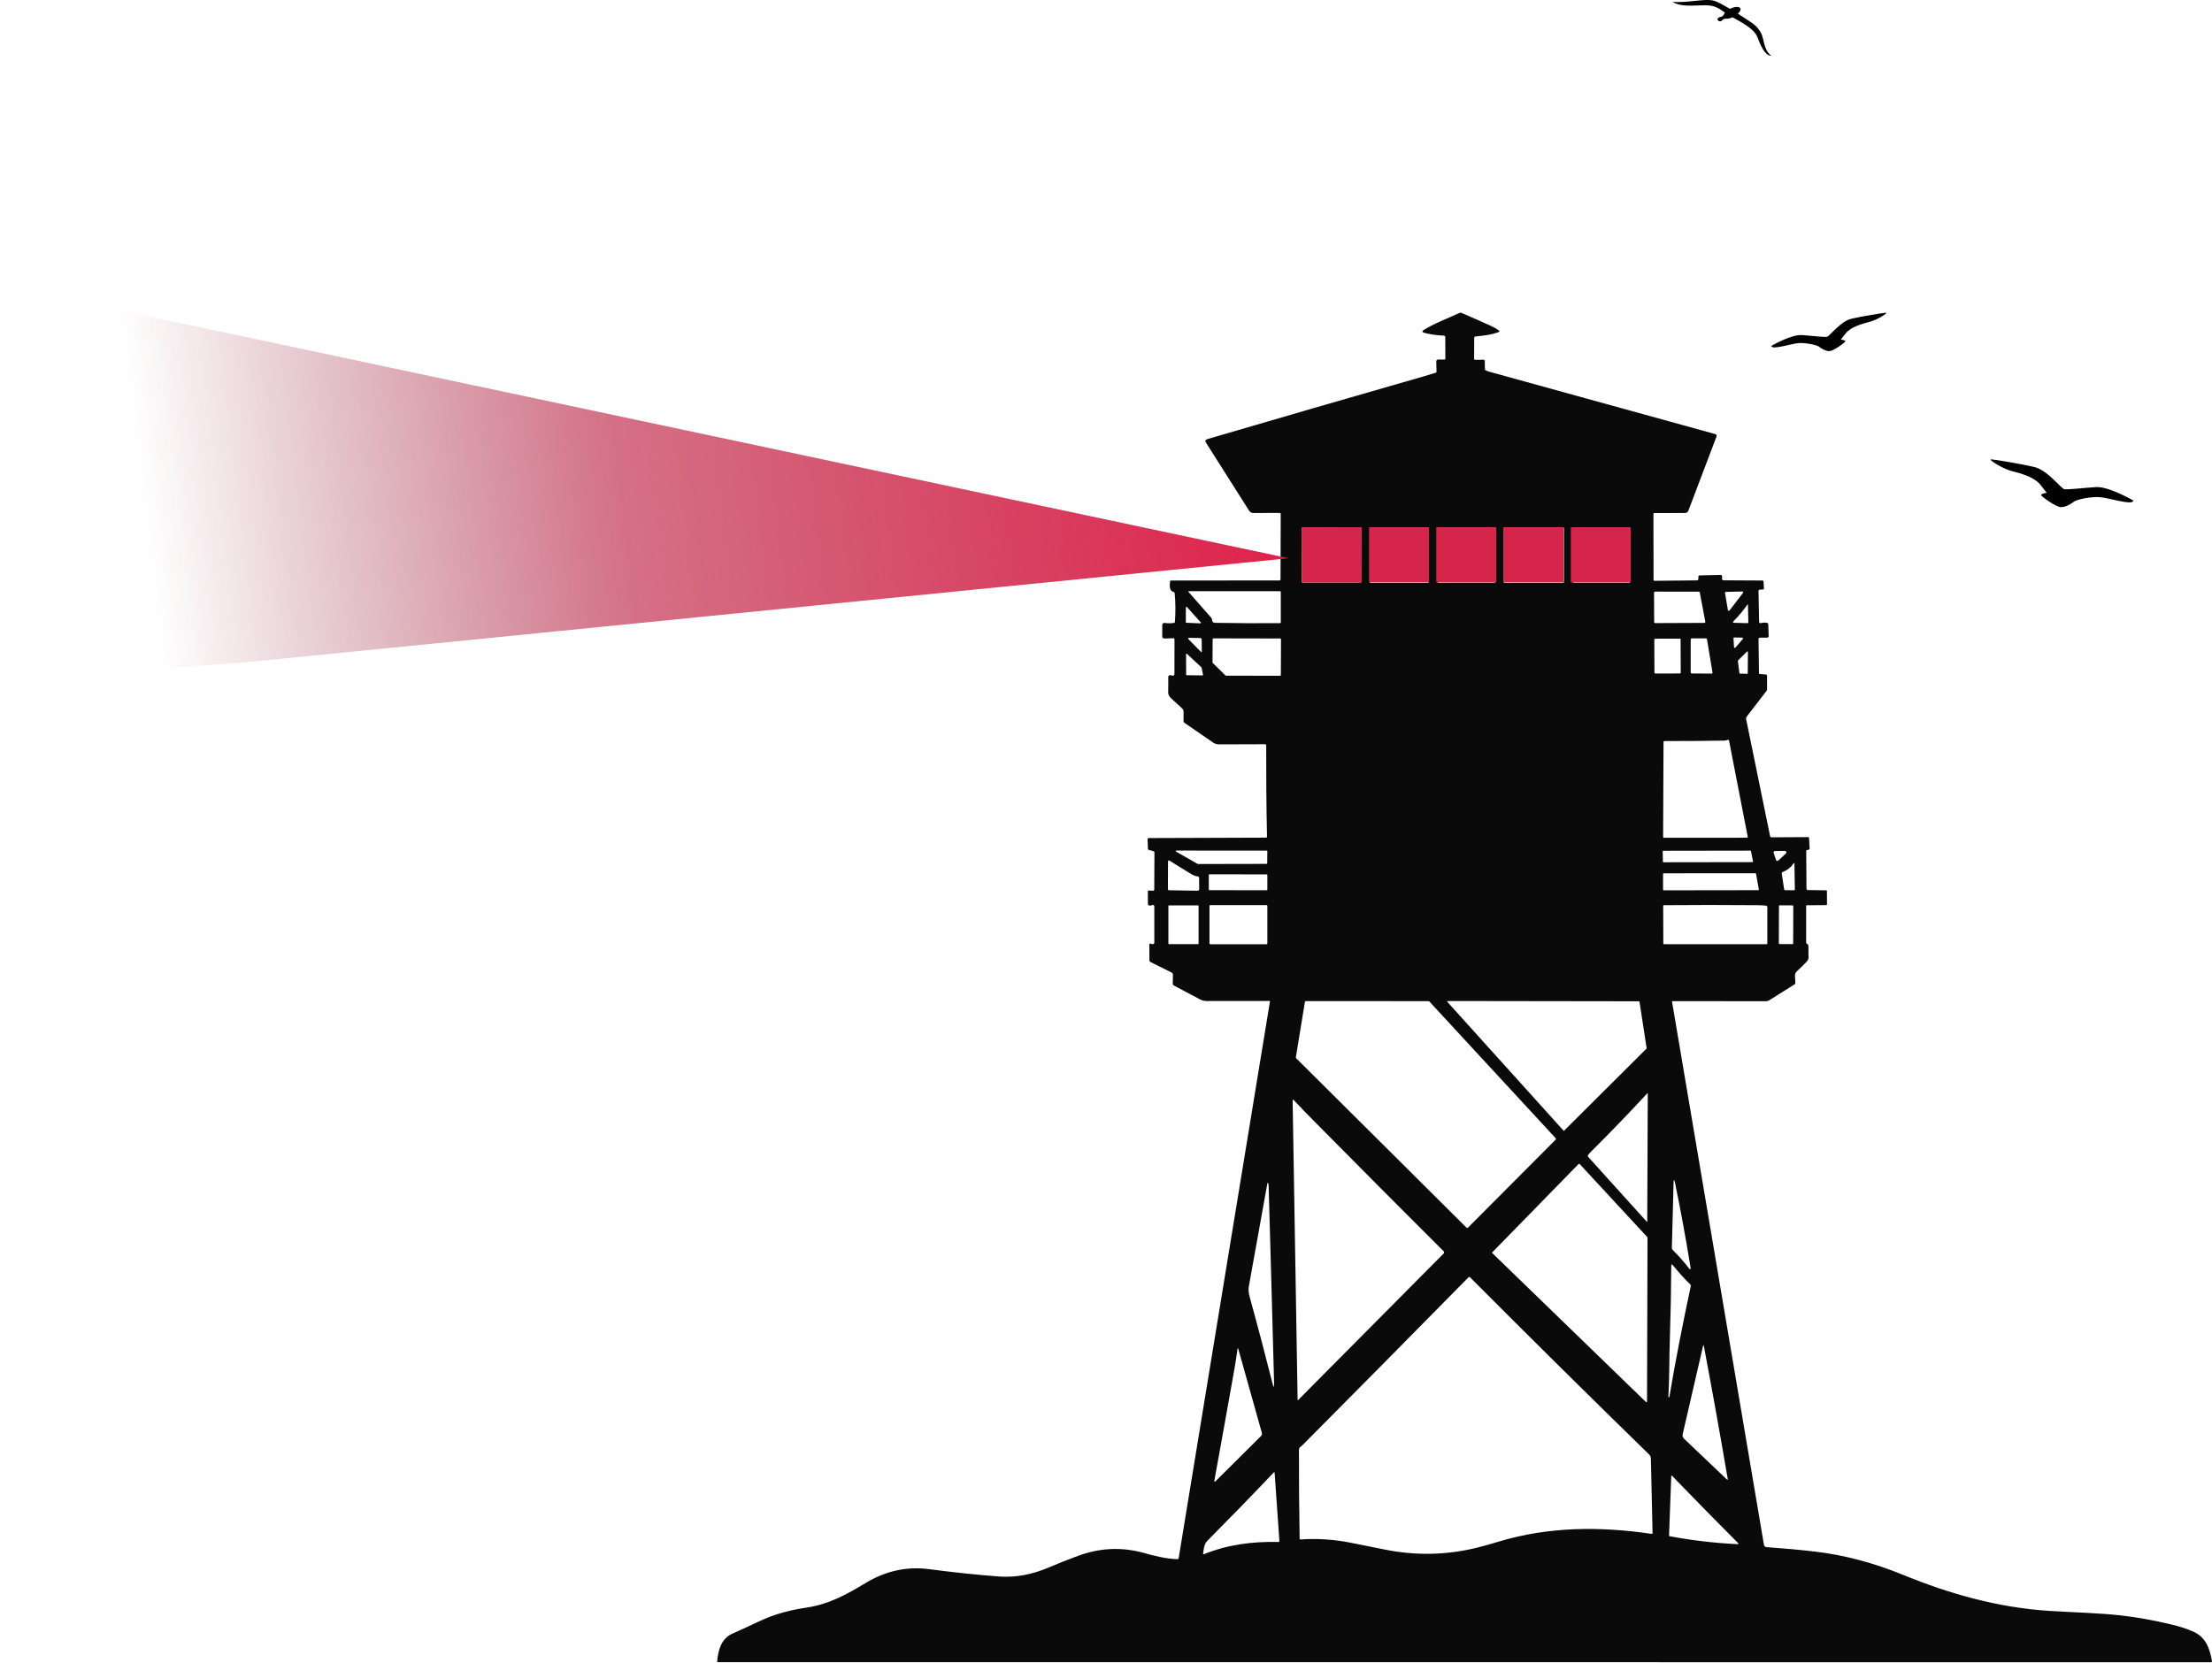 <svg width="3288" height="2472" viewBox="0 0 3288 2472" fill="none" xmlns="http://www.w3.org/2000/svg">
<path d="M2582.82 2296.13C2583.22 2296.33 2583.52 2296.13 2583.72 2295.53C2583.92 2295.03 2583.82 2294.53 2583.42 2294.13C2552.72 2263.33 2522.42 2232.53 2492.52 2201.63C2490.02 2199.03 2487.62 2196.53 2485.42 2194.13C2485.02 2193.73 2484.22 2193.93 2484.22 2194.63L2480.92 2283.23C2480.92 2283.63 2481.22 2284.03 2481.62 2284.03C2514.62 2290.23 2548.02 2294.23 2581.92 2295.83C2582.22 2295.93 2582.52 2296.03 2582.82 2296.13ZM1788.92 2311.03C1824.72 2296.53 1861.32 2291.73 1900.02 2292.63C1901.22 2292.63 1901.82 2292.03 1901.72 2290.83L1894.62 2189.53C1894.52 2188.93 1893.92 2188.73 1893.52 2189.13C1862.22 2222.13 1829.22 2256.03 1794.52 2291.03C1789.42 2296.23 1789.22 2303.93 1788.32 2310.53C1788.22 2310.83 1788.62 2311.13 1788.92 2311.03ZM1875.72 2130.53L1840.72 2005.93C1840.12 2003.93 1839.72 2003.93 1839.42 2006.03C1837.92 2017.33 1836.22 2028.03 1834.42 2038.13C1824.82 2092.33 1815.02 2146.63 1805.12 2201.13C1804.72 2203.43 1805.32 2203.73 1807.02 2202.13L1874.72 2134.83C1875.72 2133.63 1876.12 2132.03 1875.72 2130.53ZM2531.42 2001.43L2501.12 2132.73C2500.62 2134.93 2501.32 2137.23 2502.92 2138.83L2566.52 2199.33C2567.92 2200.73 2568.42 2200.43 2568.12 2198.53C2557.02 2133.43 2545.22 2067.73 2532.72 2001.53C2532.32 1999.33 2531.92 1999.33 2531.42 2001.43ZM2227.62 2292.13C2301.62 2269.73 2378.42 2269.23 2454.52 2280.53C2455.82 2280.73 2456.42 2280.13 2456.42 2278.83L2453.92 2168.43C2453.82 2166.23 2452.92 2164.13 2451.42 2162.63C2361.62 2075.03 2272.82 1987.13 2185.02 1899.03C2184.42 1898.43 2183.52 1898.43 2182.92 1899.03C2100.82 1982.43 2018.52 2065.73 1935.92 2148.83C1933.32 2151.43 1930.82 2151.53 1930.82 2155.93C1930.72 2201.03 1931.12 2245.13 1931.82 2288.03C1931.82 2288.53 1932.32 2289.03 1932.82 2288.93C1957.22 2287.13 1982.22 2288.73 2007.62 2293.73C2023.82 2296.93 2040.42 2300.23 2057.52 2303.73C2104.22 2313.23 2150.42 2312.33 2196.22 2300.93C2206.42 2298.33 2216.92 2295.43 2227.62 2292.13ZM2481.42 2076.93C2490.72 2021.73 2501.42 1967.53 2513.22 1912.33C2513.42 1911.33 2513.12 1910.23 2512.32 1909.53C2503.42 1900.83 2494.92 1891.43 2486.82 1881.43C2485.12 1879.23 2484.22 1879.53 2484.22 1882.33C2484.02 1918.03 2483.32 1954.33 2482.12 1991.03C2481.12 2018.83 2481.62 2049.33 2479.92 2077.23C2479.92 2077.33 2480.02 2077.33 2480.02 2077.43L2480.72 2077.53C2481.12 2077.43 2481.32 2077.33 2481.42 2076.93ZM1885.72 1762.63C1885.72 1761.83 1885.62 1761.03 1885.42 1760.33C1884.72 1757.73 1884.22 1757.73 1883.72 1760.43C1874.72 1810.93 1865.62 1861.63 1856.32 1912.53C1855.52 1917.03 1855.92 1922.43 1857.62 1928.53C1869.72 1972.33 1880.92 2015.13 1891.52 2056.93C1893.22 2063.53 1893.92 2063.43 1893.82 2056.63C1893.72 2052.33 1893.62 2048.03 1893.52 2043.63C1891.02 1951.03 1888.52 1857.43 1885.72 1762.63ZM2512.82 1883.93C2505.82 1840.93 2498.22 1799.53 2490.02 1759.53C2488.62 1752.73 2487.82 1752.83 2487.62 1759.73L2485.12 1855.33C2485.12 1856.43 2485.52 1857.53 2486.32 1858.33C2495.32 1867.33 2503.22 1876.23 2510.02 1885.13C2512.62 1888.23 2513.52 1887.83 2512.82 1883.93ZM2446.52 2084.43C2447.12 2085.03 2448.22 2084.63 2448.22 2083.73L2448.92 1840.03C2448.92 1839.73 2448.82 1839.53 2448.62 1839.33L2348.02 1730.63C2347.62 1730.23 2346.92 1730.23 2346.52 1730.63L2218.32 1861.83C2217.92 1862.23 2217.92 1862.83 2218.32 1863.23L2446.52 2084.43ZM1921.42 1636.73L1928.82 2081.03C1928.82 2082.03 1929.22 2082.13 1929.82 2081.43C1935.32 2075.93 1940.82 2070.23 1946.52 2064.53C2018.32 1992.23 2084.72 1925.33 2145.82 1863.83C2146.82 1862.83 2146.82 1861.23 2145.82 1860.33C2084.22 1798.93 2020.02 1734.43 1953.22 1666.83C1943.52 1657.03 1933.62 1646.83 1923.42 1636.03C1922.12 1634.53 1921.42 1634.73 1921.42 1636.73ZM2365.02 1712.23C2363.42 1713.83 2361.92 1715.53 2360.62 1717.33C2360.02 1718.13 2360.02 1719.33 2360.72 1720.03L2447.62 1816.23C2448.22 1816.93 2448.52 1816.83 2448.52 1815.83L2449.32 1625.63C2449.32 1625.03 2449.12 1624.93 2448.72 1625.43C2421.72 1654.63 2393.82 1683.63 2365.02 1712.23ZM1941.32 1488.43C1940.42 1488.43 1939.72 1489.03 1939.62 1489.93L1926.22 1571.93C1926.12 1572.53 1926.32 1573.03 1926.72 1573.43L2179.72 1825.13C2180.42 1825.83 2181.52 1825.83 2182.22 1825.13L2312.22 1694.63C2312.92 1693.93 2312.92 1692.83 2312.22 1692.13L2124.72 1489.13C2124.42 1488.73 2123.92 1488.53 2123.42 1488.53L1941.32 1488.43ZM2437.02 1489.43C2436.92 1489.03 2436.62 1488.73 2436.22 1488.73L2152.02 1488.33C2151.32 1488.33 2150.92 1489.13 2151.42 1489.63L2324.02 1680.93C2324.32 1681.23 2324.82 1681.23 2325.12 1680.93L2447.42 1559.13C2447.62 1558.93 2447.72 1558.73 2447.62 1558.43L2437.02 1489.43ZM2665.62 1347.13C2665.62 1346.63 2665.22 1346.13 2664.62 1346.13L2645.32 1346.03C2644.72 1346.03 2644.32 1346.43 2644.32 1347.03L2644.12 1402.63C2644.12 1403.13 2644.52 1403.63 2645.12 1403.63L2664.42 1403.73C2664.92 1403.73 2665.42 1403.33 2665.42 1402.73L2665.62 1347.13ZM1781.62 1346.83C1781.62 1346.43 1781.32 1346.13 1780.92 1346.13H1737.42C1737.02 1346.13 1736.72 1346.43 1736.72 1346.83V1403.03C1736.72 1403.43 1737.02 1403.73 1737.42 1403.73H1780.92C1781.32 1403.73 1781.62 1403.43 1781.62 1403.03V1346.83ZM2626.12 1403.83C2626.72 1403.83 2627.02 1403.53 2627.02 1402.93V1348.83C2627.02 1347.63 2626.12 1346.63 2624.92 1346.53C2620.52 1346.13 2616.02 1345.83 2611.52 1345.83C2564.62 1345.43 2518.52 1345.43 2473.02 1345.83C2472.62 1345.83 2472.22 1346.13 2472.22 1346.63L2472.42 1402.53C2472.42 1403.43 2472.82 1403.83 2473.72 1403.83H2626.12ZM1883.82 1346.83C1883.82 1346.23 1883.32 1345.73 1882.72 1345.73H1798.92C1798.32 1345.73 1797.82 1346.23 1797.82 1346.83V1402.83C1797.82 1403.43 1798.32 1403.93 1798.92 1403.93H1882.72C1883.32 1403.93 1883.82 1403.43 1883.82 1402.83V1346.83ZM1883.82 1301.03C1883.82 1300.43 1883.32 1300.03 1882.82 1300.03L1797.82 1299.93C1797.22 1299.93 1796.82 1300.43 1796.82 1300.93V1322.53C1796.82 1323.13 1797.32 1323.53 1797.82 1323.53L1882.82 1323.63C1883.42 1323.63 1883.82 1323.13 1883.82 1322.63V1301.03ZM2613.62 1323.53C2614.12 1323.53 2614.62 1323.03 2614.42 1322.53L2610.22 1299.03C2610.12 1298.63 2609.82 1298.33 2609.32 1298.33L2472.92 1298.43C2472.42 1298.43 2472.02 1298.83 2472.02 1299.33V1322.83C2472.02 1323.33 2472.42 1323.73 2472.92 1323.73L2613.62 1323.53ZM2649.92 1296.53C2648.82 1296.93 2648.32 1297.83 2648.52 1299.03L2652.02 1322.23C2652.12 1323.03 2652.62 1323.53 2653.52 1323.53L2666.72 1323.63C2667.52 1323.63 2668.02 1323.23 2667.92 1322.33L2667.32 1284.43C2667.32 1282.63 2666.82 1282.53 2665.82 1284.03C2661.82 1289.83 2656.52 1293.93 2649.92 1296.53ZM1770.52 1299.43C1759.32 1292.63 1748.52 1286.03 1738.22 1279.43C1737.42 1278.93 1736.22 1279.53 1736.22 1280.53L1736.02 1321.83C1736.02 1323.03 1736.62 1323.53 1737.72 1323.63L1779.82 1324.33C1781.62 1324.33 1782.52 1323.43 1782.52 1321.63L1782.42 1305.63C1782.42 1304.13 1781.62 1303.23 1780.12 1303.03C1777.12 1302.73 1773.92 1301.53 1770.52 1299.43ZM2638.42 1265.33C2636.92 1265.33 2635.92 1266.73 2636.42 1268.13L2639.92 1278.53C2640.42 1280.03 2642.22 1280.43 2643.42 1279.43L2654.72 1268.83C2656.12 1267.53 2655.22 1265.13 2653.22 1265.13L2638.42 1265.33ZM2604.92 1281.83C2605.52 1281.83 2605.92 1281.33 2605.72 1280.83L2602.72 1265.43C2602.62 1265.03 2602.32 1264.73 2601.92 1264.73L2472.42 1264.93C2471.92 1264.93 2471.52 1265.33 2471.52 1265.83L2471.82 1281.23C2471.82 1281.73 2472.22 1282.03 2472.72 1282.03L2604.92 1281.83ZM1748.42 1264.63C1747.62 1264.63 1747.32 1265.73 1748.02 1266.13L1780.32 1284.53C1780.42 1284.63 1780.62 1284.63 1780.72 1284.63L1882.82 1284.43C1883.22 1284.43 1883.62 1284.03 1883.62 1283.63L1883.82 1265.53C1883.82 1265.13 1883.42 1264.73 1883.02 1264.73L1748.42 1264.63ZM2597.82 1243.73L2570.12 1101.13C2569.92 1100.13 2569.32 1099.73 2568.32 1100.03L2565.72 1100.83C2565.02 1101.03 2564.22 1101.13 2563.42 1101.13C2535.42 1101.63 2505.62 1101.83 2474.22 1101.83C2473.22 1101.83 2472.72 1102.33 2472.72 1103.33L2472.12 1244.23C2472.12 1245.13 2472.52 1245.63 2473.42 1245.63L2596.32 1245.53C2597.62 1245.53 2598.12 1244.93 2597.82 1243.73ZM1764.42 972.229C1763.92 971.729 1763.02 972.129 1763.02 972.829L1763.12 1003.13C1763.12 1003.53 1763.52 1003.93 1763.92 1003.93L1787.42 1004.23C1787.92 1004.23 1788.32 1003.73 1788.22 1003.23L1786.22 992.829C1786.22 992.629 1786.12 992.529 1786.02 992.429L1764.42 972.229ZM2583.52 981.929C2583.32 982.129 2583.22 982.429 2583.22 982.729L2585.52 1000.73C2585.62 1001.23 2585.92 1001.53 2586.42 1001.53L2597.02 1001.93C2597.52 1001.93 2597.92 1001.53 2597.92 1001.03L2598.22 969.429C2598.22 968.629 2597.22 968.229 2596.72 968.829L2583.52 981.929ZM2498.12 950.629C2498.12 950.029 2497.62 949.529 2497.02 949.529L2460.12 949.629C2459.52 949.629 2459.02 950.129 2459.02 950.729L2459.22 1000.33C2459.22 1000.93 2459.72 1001.43 2460.32 1001.43L2497.22 1001.33C2497.82 1001.33 2498.32 1000.83 2498.32 1000.23L2498.12 950.629ZM2513.22 999.829C2513.22 1000.63 2513.82 1001.33 2514.72 1001.33L2544.12 1001.53C2545.02 1001.53 2545.72 1000.73 2545.52 999.829L2537.32 950.329C2537.22 949.629 2536.62 949.129 2535.82 949.129H2514.62C2513.82 949.129 2513.12 949.829 2513.12 950.629V999.829M1802.32 984.729C1802.32 985.129 1802.42 985.429 1802.72 985.729L1821.52 1004.23C1821.72 1004.43 1822.12 1004.63 1822.42 1004.63L1902.62 1004.73C1903.32 1004.73 1903.92 1004.13 1903.92 1003.43L1904.12 950.629C1904.12 949.929 1903.52 949.329 1902.82 949.329L1803.82 949.129C1803.12 949.129 1802.52 949.729 1802.52 950.429L1802.32 984.729ZM1783.92 948.629L1767.32 948.329C1766.32 948.329 1765.82 949.529 1766.52 950.229L1784.92 969.029C1785.92 970.129 1786.52 969.829 1786.42 968.429L1786.22 951.029C1786.22 949.429 1785.42 948.729 1783.92 948.629ZM2577.52 962.129C2577.62 963.229 2578.92 963.629 2579.62 962.829L2590.62 950.029C2591.32 949.329 2590.72 948.129 2589.72 948.029L2577.92 947.829C2577.22 947.829 2576.72 948.429 2576.72 949.029L2577.52 962.129ZM1784.12 926.829C1784.92 926.929 1785.32 925.929 1784.82 925.329L1764.32 902.529C1763.72 901.929 1762.72 902.329 1762.72 903.129L1762.62 925.029C1762.62 925.529 1763.02 925.929 1763.52 925.929L1784.12 926.829ZM2597.32 899.129C2591.12 907.829 2584.42 915.929 2577.02 923.329C2575.32 925.029 2575.72 925.929 2578.12 926.029L2597.62 926.529C2598.42 926.529 2598.82 926.129 2598.82 925.329L2598.22 899.429C2598.32 898.229 2598.02 898.129 2597.32 899.129ZM2568.42 907.029C2568.62 908.229 2570.12 908.629 2570.82 907.629L2590.82 881.629C2591.52 880.729 2590.82 879.429 2589.72 879.429L2565.42 880.029C2564.62 880.029 2563.92 880.829 2564.12 881.629L2568.42 907.029ZM2533.32 926.129C2534.32 926.129 2535.02 925.329 2534.82 924.329L2526.62 880.929C2526.52 880.229 2525.82 879.729 2525.12 879.729L2460.12 879.629C2459.32 879.629 2458.62 880.329 2458.62 881.129L2458.82 924.929C2458.82 925.729 2459.52 926.429 2460.32 926.429L2533.32 926.129ZM1801.72 921.929C1801.92 924.629 1803.42 926.029 1806.22 926.029C1838.82 926.629 1870.82 926.729 1902.42 926.529C1903.42 926.529 1903.82 926.029 1903.82 925.029V880.329C1903.82 879.429 1903.42 879.029 1902.52 879.029H1766.82C1766.02 879.029 1765.92 879.329 1766.42 879.829L1800.22 918.229C1801.12 919.229 1801.62 920.429 1801.72 921.929ZM2422.62 785.229C2422.62 784.829 2422.32 784.529 2421.92 784.529H2339.12C2338.72 784.529 2338.42 784.829 2338.42 785.229V865.729C2338.42 866.129 2338.72 866.429 2339.12 866.429H2421.92C2422.32 866.429 2422.62 866.129 2422.62 865.729V785.229ZM2324.62 785.329C2324.62 784.829 2324.22 784.329 2323.62 784.329H2236.32C2235.82 784.329 2235.32 784.729 2235.32 785.329V865.629C2235.32 866.129 2235.82 866.629 2236.32 866.629H2323.62C2324.12 866.629 2324.62 866.229 2324.62 865.629V785.329ZM2222.42 785.129C2222.42 784.629 2222.02 784.229 2221.52 784.229L2138.02 784.329C2137.52 784.329 2137.12 784.729 2137.12 785.229L2137.22 865.629C2137.22 866.129 2137.62 866.529 2138.12 866.529L2221.62 866.429C2222.12 866.429 2222.52 866.029 2222.52 865.529L2222.42 785.129ZM2123.42 785.229C2123.42 784.729 2123.02 784.329 2122.52 784.329H2037.22C2036.72 784.329 2036.32 784.729 2036.32 785.229V865.729C2036.32 866.229 2036.72 866.629 2037.22 866.629H2122.52C2123.02 866.629 2123.42 866.229 2123.42 865.729V785.229ZM1936.12 784.229C1935.72 784.229 1935.32 784.529 1935.32 785.029L1935.02 865.329C1935.02 865.729 1935.32 866.129 1935.82 866.129H2021.92C2022.32 866.129 2022.72 865.829 2022.72 865.329L2023.42 785.329C2023.42 784.929 2023.02 784.529 2022.62 784.529L1936.12 784.229ZM2687.12 1323.33L2714.42 1323.73C2715.22 1323.73 2715.62 1324.13 2715.62 1324.93L2715.72 1344.23C2715.72 1345.23 2715.22 1345.73 2714.22 1345.73L2685.72 1345.93C2685.02 1345.93 2684.72 1346.23 2684.72 1346.93V1401.23C2684.72 1402.23 2685.12 1402.83 2686.02 1403.33C2686.22 1403.43 2686.52 1403.63 2686.72 1403.73C2687.52 1404.23 2687.92 1405.03 2688.02 1405.93C2688.12 1409.63 2688.22 1413.43 2688.12 1417.13C2688.02 1422.23 2689.52 1425.73 2685.42 1429.93C2680.52 1435.03 2675.72 1439.83 2670.82 1444.23C2666.02 1448.53 2669.12 1455.83 2668.62 1461.63C2668.52 1462.53 2668.12 1463.23 2667.42 1463.63L2630.02 1487.13C2628.52 1488.13 2626.82 1488.63 2625.02 1488.63L2486.22 1488.53C2485.72 1488.53 2485.32 1489.03 2485.42 1489.53L2621.92 2296.43C2622.32 2298.93 2623.82 2300.23 2626.22 2300.33C2652.72 2302.23 2676.92 2304.43 2698.82 2307.03C2741.72 2312.13 2784.92 2323.63 2828.62 2341.43C2898.22 2369.93 2969.42 2390.03 3045.12 2395.03C3082.12 2397.43 3120.02 2398.03 3155.12 2402.13C3177.12 2404.73 3201.12 2409.03 3227.32 2415.23C3239.12 2417.93 3250.02 2421.53 3260.02 2425.83C3278.72 2433.93 3284.72 2451.13 3287.92 2469.53C3288.12 2470.83 3287.62 2471.43 3286.32 2471.43L1067.12 2471.33C1066.32 2471.33 1065.92 2470.93 1066.02 2470.13C1067.62 2453.33 1071.92 2436.43 1088.62 2428.93C1101.92 2423.03 1115.12 2416.93 1128.22 2410.73C1151.92 2399.53 1174.62 2393.83 1199.32 2390.13C1232.62 2385.03 1257.92 2370.93 1286.52 2353.73C1316.42 2335.63 1347.92 2328.73 1380.82 2333.03C1417.72 2337.83 1452.32 2341.53 1484.62 2343.93C1510.22 2345.93 1535.22 2340.63 1558.62 2330.63C1573.52 2324.33 1588.22 2318.43 1602.82 2313.13C1635.42 2301.23 1667.62 2299.83 1700.62 2309.03C1716.72 2313.53 1733.52 2317.73 1750.22 2318.23C1751.12 2318.23 1751.82 2317.63 1752.02 2316.73L1887.72 1488.93C1887.82 1488.53 1887.52 1488.23 1887.12 1488.23L1793.52 1488.33C1790.02 1488.33 1786.62 1487.53 1783.62 1485.83L1745.02 1465.33C1743.82 1464.63 1743.12 1463.63 1743.22 1462.23L1743.52 1449.23C1743.52 1447.83 1742.82 1446.53 1741.52 1445.93L1710.12 1430.33C1709.02 1429.83 1708.52 1428.93 1708.52 1427.73L1708.42 1404.63C1708.42 1403.33 1709.82 1402.53 1710.92 1403.13C1712.12 1403.83 1713.32 1403.93 1714.42 1403.53C1715.32 1403.23 1715.82 1402.53 1715.82 1401.53V1347.53C1715.82 1346.03 1714.22 1345.03 1712.82 1345.63C1711.12 1346.43 1709.52 1346.63 1708.02 1346.23C1706.92 1345.93 1706.32 1345.23 1706.32 1344.13L1706.22 1325.33C1706.22 1324.43 1706.72 1324.03 1707.62 1324.03L1713.92 1324.33C1715.12 1324.43 1715.72 1323.83 1715.72 1322.63L1716.02 1267.53C1716.02 1266.53 1715.52 1265.83 1714.52 1265.53L1708.02 1263.83C1707.02 1263.53 1706.32 1262.63 1706.32 1261.63L1705.82 1247.63C1705.82 1246.53 1706.32 1246.03 1707.32 1246.03L1881.72 1245.43C1882.82 1245.43 1883.42 1244.83 1883.32 1243.73C1882.32 1196.83 1882.02 1151.53 1882.12 1107.73C1882.12 1107.03 1881.62 1106.53 1880.92 1106.53L1812.22 1106.73C1808.82 1106.73 1805.72 1105.83 1802.92 1103.83L1760.92 1074.93C1759.92 1074.23 1759.22 1073.03 1759.22 1071.73L1759.32 1058.33C1759.32 1056.33 1758.52 1054.43 1757.02 1053.13C1751.62 1048.33 1746.42 1043.43 1741.32 1038.73C1738.52 1036.13 1736.32 1033.23 1736.42 1029.23C1736.62 1021.63 1736.62 1014.03 1736.52 1006.43C1736.52 1005.53 1736.82 1004.93 1737.52 1004.43C1738.62 1003.73 1740.02 1003.63 1741.52 1004.23C1744.32 1005.33 1745.72 1004.33 1745.72 1001.33L1745.82 950.629C1745.82 949.429 1745.22 948.929 1744.12 948.929L1731.42 949.329C1728.92 949.429 1727.62 948.229 1727.62 945.729V929.729C1727.62 926.929 1729.02 925.829 1731.72 926.229C1735.72 926.829 1740.02 926.829 1744.82 926.229C1745.82 926.129 1746.32 925.529 1746.42 924.529C1747.52 910.329 1747.42 896.229 1746.12 882.229C1746.02 881.129 1745.12 880.129 1744.02 879.929C1737.72 878.629 1738.62 869.229 1739.22 864.429C1739.32 863.529 1739.82 863.129 1740.72 863.129L1902.02 863.029C1902.92 863.029 1903.32 862.529 1903.42 861.629L1903.72 764.329C1903.72 763.129 1903.12 762.629 1902.02 762.629L1862.92 762.729C1860.42 762.729 1858.02 761.429 1856.72 759.329L1792.12 657.329C1791.42 656.129 1791.52 655.129 1792.52 654.129C1793.22 653.529 1793.92 653.129 1794.82 652.829C1898.32 622.429 2005.62 591.329 2116.82 559.429C2122.82 557.729 2128.62 555.929 2134.22 554.129C2135.02 553.929 2135.32 553.329 2135.32 552.529L2134.92 537.329C2134.92 535.829 2136.12 534.529 2137.72 534.529L2147.02 534.629C2147.92 534.629 2148.42 534.129 2148.42 533.229L2148.32 501.029C2148.32 499.929 2147.42 499.129 2146.42 499.029C2135.62 498.629 2125.42 497.129 2115.72 494.429C2114.22 494.029 2113.92 492.029 2115.22 491.229C2131.82 480.829 2151.12 473.729 2169.02 465.429C2170.22 464.929 2171.52 464.829 2172.72 465.329C2187.12 471.529 2202.12 478.129 2217.62 485.229C2221.32 486.929 2224.92 489.029 2228.32 491.629C2229.02 492.129 2228.92 493.229 2228.02 493.529C2216.42 498.129 2205.12 498.929 2193.02 500.329C2192.02 500.429 2191.32 501.229 2191.32 502.229L2191.22 533.529C2191.22 534.329 2191.92 535.029 2192.72 535.029L2204.72 534.829C2206.22 534.829 2207.02 535.529 2207.02 537.029L2207.22 548.629C2207.22 549.629 2207.62 550.329 2208.62 550.729C2210.92 551.729 2213.32 552.629 2215.72 553.229C2326.72 583.829 2438.02 614.629 2549.72 645.429C2551.22 645.829 2552.12 647.529 2551.52 648.929L2509.72 759.129C2508.82 761.529 2507.02 762.729 2504.42 762.729L2459.12 762.829C2458.12 762.829 2457.72 763.329 2457.72 764.229L2457.92 862.429C2457.92 863.029 2458.42 863.529 2459.02 863.529L2522.22 862.929C2523.72 862.929 2524.42 862.129 2524.52 860.729L2524.62 856.929C2524.62 856.029 2525.12 855.629 2526.02 855.529L2557.72 854.829C2558.82 854.829 2559.42 855.329 2559.62 856.329C2559.92 857.529 2559.92 858.829 2559.62 860.029C2559.32 861.529 2560.42 862.829 2561.92 862.829L2619.52 863.129C2620.72 863.129 2621.32 863.729 2621.42 864.929L2622.02 874.829C2622.12 875.829 2621.62 876.329 2620.62 876.429L2615.82 876.729C2614.72 876.829 2613.82 877.729 2613.92 878.829L2614.82 924.329C2614.82 926.129 2615.72 926.829 2617.42 926.429C2620.92 925.629 2623.92 925.529 2626.42 926.029C2627.72 926.229 2628.32 927.029 2628.42 928.329L2629.02 945.329C2629.12 947.129 2628.22 948.029 2626.42 948.029L2615.92 948.129C2614.82 948.129 2613.92 949.029 2613.92 950.129L2614.62 1000.83C2614.62 1001.63 2615.02 1002.13 2615.92 1002.13L2624.62 1002.83C2625.92 1002.93 2626.62 1003.63 2626.62 1004.93V1024.63C2626.62 1025.73 2626.32 1026.73 2625.62 1027.53L2596.72 1065.03C2595.72 1066.33 2595.22 1068.13 2595.62 1069.73L2631.12 1243.23C2631.32 1244.23 2632.22 1244.93 2633.22 1244.93L2687.62 1244.63C2688.52 1244.63 2689.02 1245.03 2689.02 1245.93L2689.92 1261.33C2690.02 1262.53 2689.42 1263.23 2688.22 1263.43L2686.32 1263.73C2685.32 1263.93 2684.82 1264.43 2684.82 1265.53L2685.22 1321.53C2685.62 1322.83 2686.12 1323.33 2687.12 1323.33Z" fill="#0A0A0A"/>
<g filter="url(#filter0_f_76_5025)">
<path d="M4.5 424.48L1915.5 830L377.5 983.5L4.5 1012.98V424.48Z" fill="url(#paint0_linear_76_5025)"/>
</g>
<rect x="1935" y="784" width="89" height="82" fill="#D5254B"/>
<rect x="2035" y="784" width="89" height="82" fill="#D5254B"/>
<rect x="2135" y="784" width="89" height="82" fill="#D5254B"/>
<rect x="2235" y="784" width="89" height="82" fill="#D5254B"/>
<rect x="2335" y="784" width="89" height="82" fill="#D5254B"/>
<path d="M2959.98 683.006C2965.65 683.344 3004.98 689.766 3024.32 694.497C3043.65 699.229 3063.66 726.268 3068.32 727.282C3072.99 728.296 3095.33 725.592 3114.66 724.24C3134 722.55 3171 744.181 3171 744.181C3171 752.293 3133.66 739.787 3120.33 739.112C3107.33 738.436 3086.66 742.491 3082.32 746.209C3077.99 749.589 3069.99 754.321 3062.99 753.983C3055.99 753.645 3036.32 739.449 3034.32 736.746C3032.32 734.042 3042.32 732.69 3042.32 732.69C3042.32 732.69 3042.32 732.69 3032.99 720.86C3023.65 709.031 3003.32 703.623 2989.65 700.243C2976.98 696.863 2953.98 682.668 2959.98 683.006Z" fill="black"/>
<path d="M2617.22 48.306C2612.03 39.353 2607.3 35.772 2595.35 28.162C2591.52 25.7 2587.46 23.014 2583.17 20.328C2584.98 18.537 2586.56 16.746 2587.01 15.18C2588.81 10.479 2581.82 8.017 2571.45 13.165C2566.04 10.031 2561.08 7.122 2557.47 5.331C2548.23 0.631 2545.52 -1.608 2519.82 1.302C2493.89 4.212 2486 2.645 2486 2.645C2498.85 10.927 2517.34 7.793 2534.92 7.793C2549.35 7.793 2555.67 12.941 2564.01 18.761C2561.75 21.894 2561.98 24.133 2557.92 25.028C2548 27.266 2555.67 34.205 2559.05 30.848C2563.11 26.819 2563.56 28.386 2569.87 27.49C2571.45 27.266 2573.25 26.595 2575.28 25.7C2588.13 32.862 2607.75 42.711 2612.48 55.693C2620.15 76.509 2626.69 83 2633 83C2621.05 74.271 2622.4 57.036 2617.22 48.306Z" fill="black"/>
<path d="M2803.31 465.008C2798.49 465.357 2766.84 470.25 2751.36 474.095C2735.87 477.94 2719.7 499.609 2715.92 500.658C2712.13 501.706 2694.24 499.26 2678.76 498.211C2662.93 496.813 2633 514.289 2633 514.289C2633 520.929 2663.28 510.793 2673.6 510.094C2684.26 509.395 2700.78 512.891 2704.22 515.687C2707.66 518.483 2714.2 522.327 2719.7 521.978C2725.21 521.628 2741.03 510.444 2742.75 507.997C2744.47 505.9 2736.22 504.852 2736.22 504.852C2736.22 504.852 2736.22 504.852 2743.79 495.415C2751.36 485.978 2767.87 481.435 2778.54 478.639C2789.55 476.192 2807.78 464.658 2803.31 465.008Z" fill="black"/>
<defs>
<filter id="filter0_f_76_5025" x="0.5" y="420.48" width="1919" height="596.5" filterUnits="userSpaceOnUse" color-interpolation-filters="sRGB">
<feFlood flood-opacity="0" result="BackgroundImageFix"/>
<feBlend mode="normal" in="SourceGraphic" in2="BackgroundImageFix" result="shape"/>
<feGaussianBlur stdDeviation="2" result="effect1_foregroundBlur_76_5025"/>
</filter>
<linearGradient id="paint0_linear_76_5025" x1="230" y1="902" x2="1956.5" y2="694" gradientUnits="userSpaceOnUse">
<stop stop-color="#7B1027" stop-opacity="0"/>
<stop offset="0.405" stop-color="#BA183B" stop-opacity="0.616"/>
<stop offset="1" stop-color="#E11D47"/>
</linearGradient>
</defs>
</svg>
